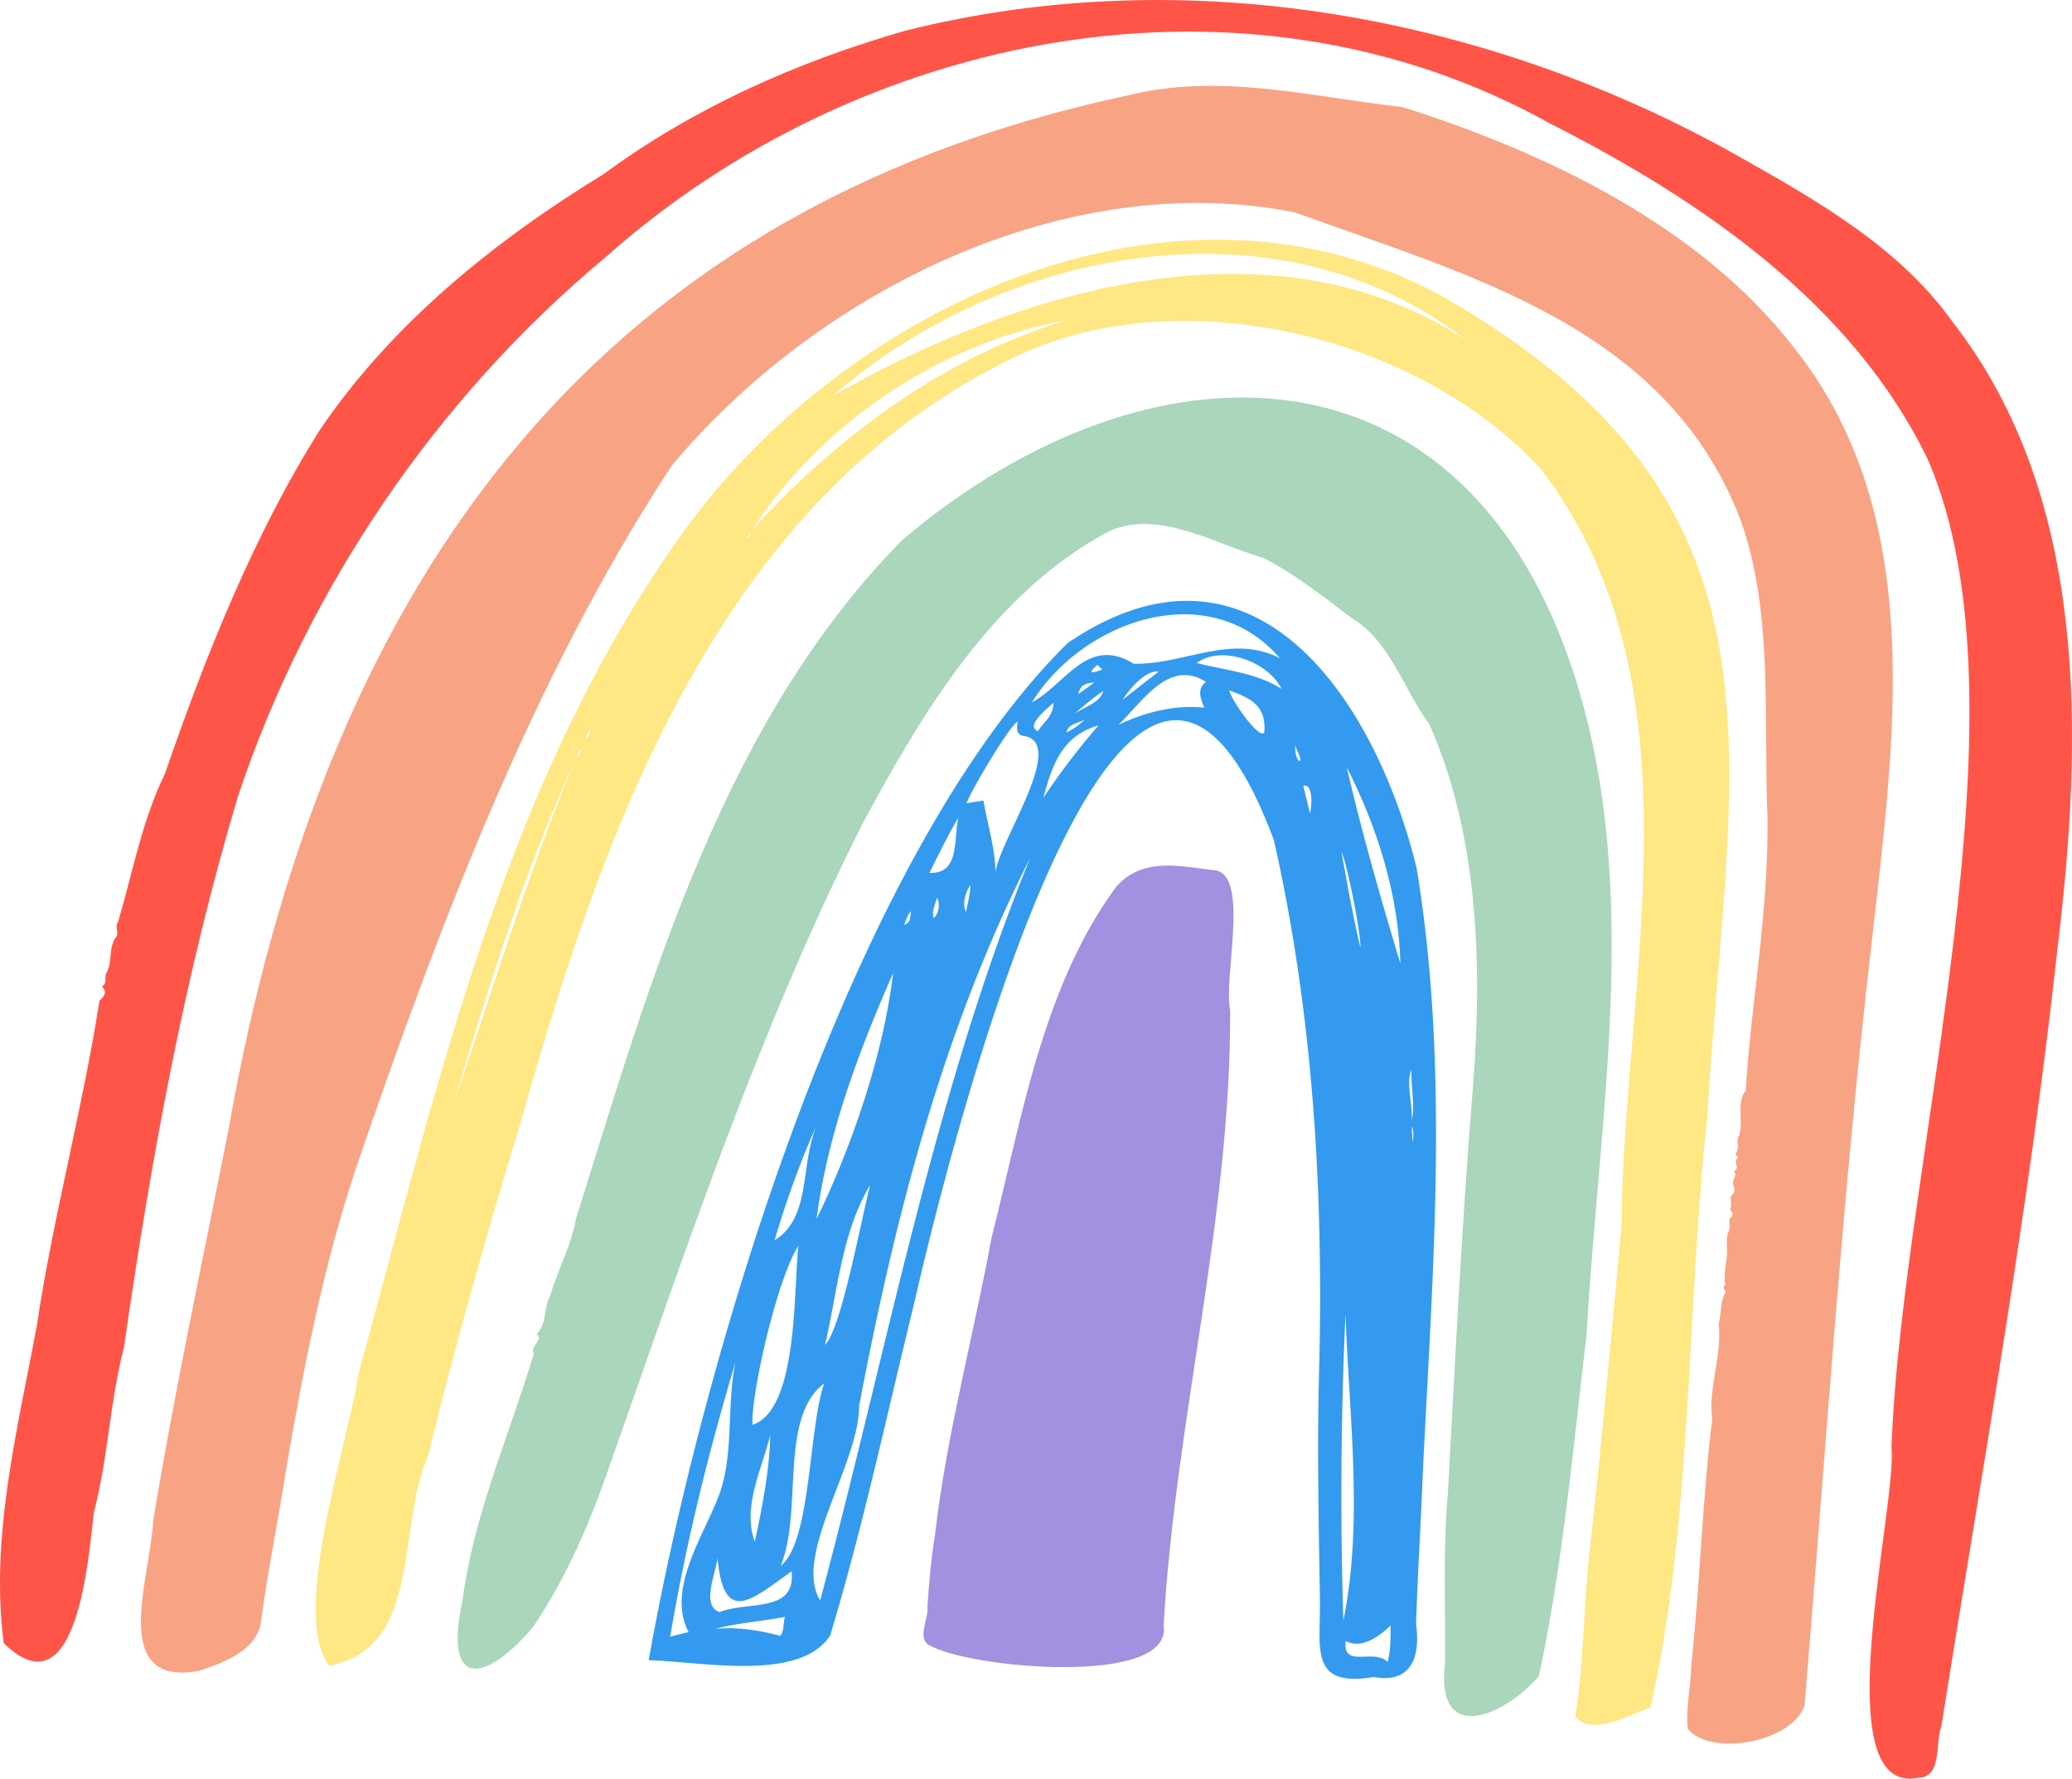 <svg xmlns="http://www.w3.org/2000/svg" width="1080" height="926.9" viewBox="-0.023 0.013 1080.017 926.892" style=""><g><g data-name="Слой 2"><g data-name="Pride35_283544916"><path d="M892.5 739.2c-2.4-14.6 5.3-33.6 3.3-49.3 1.8-6.5.5-11 3.6-16.4-.2-1.3-2.1-2.6-.1-4.1-1.2-5 .5-10.1.8-15.2s-.7-8.8.9-12.4-.9-5.3 1.3-7.6-1-2.9-.3-4.4 0-4 0-6.2c1.7-1.5 2.7-3.1 1.5-5.8s2.4-5.3.3-7.4c3.7-2.1-1.1-4.5 2.1-7.1l-1.4-1.9c2.9-3.5-.1-6.6 2-9.8 2.4-7.6-1.7-16.6 3.4-23.3 3.1-48 11.8-91.6 11.4-141.5-2.2-52.3 3.2-107.2-14-155.7-38.7-101.4-142.7-127.6-232.2-160.4C555.3 86.9 425.7 152.1 350 242.8c-72.7 110.8-121.7 241-164.5 366-17 51.1-27.6 105-36.6 158.3-4 25.5-9.2 51-12.7 76.4-1.1 16.1-19.2 22.9-32.8 27.3-47.3 8.4-24.7-49.8-23.6-78.3 11.3-68.1 25.8-135.6 39.2-203.4 48.6-276.3 182.8-478.4 468.9-539.4 48-11.9 95 .7 143.1 6.1 75.4 23.8 155.9 62.4 204.8 126.3 69.7 88.5 51.1 206.5 39.6 310.7-15.3 131.7-23.8 264.1-34.8 396-6.7 19.2-48.6 26.8-60.9 12.2-1.1-11.4 1.7-22.5 1.9-33.8 4.6-42.9 5.7-86.2 10.9-128z" fill="#f9a385"></path><path d="M745 377.4c-13.2-17.7-20.3-43.6-41-55.7-13.1-9.9-29.3-22.8-45.6-31-25.2-7.2-53.9-25.2-79.9-14.1-60.7 32.1-97.8 94.7-129.2 153.2-53.7 106.6-91.2 219.6-130.8 331.9-10.3 30-22.9 60.1-40.9 86.5-24.9 28.9-46.7 32.6-36.5-14.5 5.7-43.9 24.2-85.4 37.1-128.2-2.2-4.2 5.3-6.8 1.5-10.3 5.5-5.5 3.5-13.5 7.1-20.1 4.2-14.2 10.8-25.5 13.4-39.9 38.9-124.3 76.5-259.1 170.3-354C600 171.7 765.4 173.5 821.7 355.4c34 109.5 11.5 227.3 5.3 339.8-7 59.2-12.5 120.6-24.9 178.3-18.3 21.2-54.2 36.3-48.9-6.9.3-29.7-1.2-59 1.5-88.6 3.8-70.6 7.4-142.6 13.2-213.5 4.7-61.8 2.7-129.4-22.9-187.1z" fill="#aad6bb"></path><path d="M51.8 521.6c3.5-3.6 3.7-4.6 1.4-7.5 2.5-1.7 1.5-4 1.9-6.5 3.6-5.5 1.3-12.5 4.8-18.5 2.9-2.6-.6-6.1 1.7-8.9 7.6-25.7 12.5-52.9 24.4-77.1 20.4-59.4 46.1-124.3 80.8-179.2 37.6-55.4 91-98.4 147.7-133.1 47-34.5 100.1-58.3 157-74.7 147.7-37.2 306.1-7.8 437.1 66.7 39.8 22.5 81.9 46.7 109.1 84.9 71.5 91.8 68 217.3 54.6 327.7-14.8 135.3-39 269.4-60.4 404.1-3.4 9.2.7 26.7-12.3 27-48.9 9.2-10.7-141.2-13.7-172.2 5.5-149.8 74.7-384.8 19.2-514.3-39-81.3-118-135.5-197.1-175.6-159.2-88.7-360.6-47.8-492.7 69.9-87.9 73.3-154.9 172.1-191 279.8-28.2 93.7-45.8 191.2-59.7 288-7.4 28.2-8.3 58.1-15.7 86-2.8 23.7-8.7 105.5-47 68.2-7.1-55.4 7-110.3 17.2-165 8.4-56.6 24.2-114.6 32.7-169.7z" fill="#ff5548"></path><path d="M845.2 638.7c.9-128 44.2-281.6-42-394.2-64.2-70.3-191.1-100.9-277.8-56.7-151.1 74.6-211.1 244.7-253.9 396.6-17.6 57.7-34.1 115.8-48.4 174.4-16.4 35.7-2.7 100.1-51.4 109.2-20.9-26.4 10-116.4 15.2-152.3 41-149.3 75.6-306.1 166.4-434.4 84.6-120.7 256.1-201.8 395.5-128.5C942.1 261.3 901.1 392.5 889.9 582c-11 101.4-7.7 210.4-29.6 307.7-10.2 3.8-31.9 15.6-39.2 4.6 4.7-29.2 4.2-58.7 7.7-88 6.1-55.4 11.3-112.1 16.4-167.6zM390.8 277.4c44.7-49.2 100.3-90.9 165-110.5-67.6 12.3-130.6 55.5-166.7 113.7 1.9-1.1 1.9-1.1 1.7-3.2zm373.8-99.8c-97.3-76.4-241.9-48.9-330.4 28.6 97.4-55.4 229.5-95.3 330.4-28.6zM236.3 575.3c20.3-58.4 39.3-121.9 63.8-179.7-26.9 57.8-45.5 118.8-63.8 179.7zm68.9-190.9c1 1.5 3-3.7 1.8-3.8l-1.8 3.8zm-2.3 7l-.7-.4c-.2 1.2-1.7 1.8-1.1 4a29.9 29.9 0 0 1 1.8-3.6z" fill="#ffe783"></path><path d="M338.1 865.2c27.8-156.3 105.1-418.3 218.4-530.1 97.4-66.2 160.6 30.1 181.9 117.4 17.2 104.1 8.3 210.4 3.2 315.2-1 26.2-2.7 52.4-3.5 78.7 2.3 16.4-2.1 31.2-22 27.5-33.5 5.7-27.9-14.4-28.1-39.7-.7-41.8-1.6-83.6-.3-125.3 2-90.9-3.6-182.1-23.7-271-78.5-210.6-171.8 172.4-187.4 240.8-14.2 57.9-26.7 116.6-43.9 173.6-15.9 24.6-68.2 13.4-94.6 12.9zm89.4-31.2c34.6-129 59.2-263.8 109.4-386.8-45.4 89.6-70.3 186.5-89.1 285.4 0 30.5-34.7 78-20.3 101.4zm110.3-467.9c17.9-9.8 29.2-35 53.1-20.2 26 .6 50.9-15.9 76.2-2.9-36.9-42.9-102.7-19.8-129.3 23.1zm-25.2 51.1c2.2 13 6 24.4 6.3 37.3 2.3-16.8 35.7-64.8 16.3-70.7-5.4-.4-5.4-3-4.8-7.8-4.5 2.5-24.9 37.1-26.6 42.6l8.8-1.4zm-96.5 232.1c-11 17-24.7 76.8-23.9 93.2 23.7-7.7 21.4-69.4 23.9-93.2zm9.5-14c18.1-37.2 34.9-85.6 39.9-128.2-17.9 40.7-34.2 84-39.9 128.2zm-66.7 215.2c-11.6-22.1 7.6-49.7 15.7-70.9s4-46.8 8.7-69.6c-14.1 47-25.8 94.4-34 142.9l9.6-2.4zm341.3-5.9c10.5-51.5 2.9-107.3 1.1-159.9-2.4 53.4-2.8 106.5-1.1 159.9zM406.9 816c15.9-12.2 14.5-72 22.7-95.1-23.8 18-10.9 66.4-22.7 95.1zM583 377.7c13.1-6.2 28.9-10.6 44.7-8.9-1.9-4.9-4-9.4.8-13.5-19.2-12.1-32.9 10.2-45.5 22.4zm119 22.2c7.5 32.8 17.8 68.8 27.9 102.2-.9-35.6-11.8-70.5-27.9-102.2zM453.5 617.6c-14.9 24.9-16.9 55.3-23.5 83.3 8.3-8.4 17.7-59.7 23.5-83.3zm-40.9 201.3c-19.8 13.7-35.3 29.5-38.6-6.9-1 7.9-8.7 25.1 1.1 28.1 14.9-5.9 39.8.7 37.5-21.2zm211.1-473.4c15.2 3.9 30.9 5 44.3 13.5-7.2-14.4-31.3-23-44.3-13.5zM425.5 586.9c-8 17.2-16.4 41-21.8 59.5 19.3-12.1 13.2-38.7 21.8-59.5zm275.9 268.3c-1.6 14.6 14.5 3.6 21.9 10.9 1.6-6.5 1.5-12.3 1.5-19-6.2 6-15.3 12.4-23.4 8.1zM543.8 415.8a376.8 376.8 0 0 1 28.8-37.8c-18.9 5.5-24 20-28.8 37.8zM393.4 803.4c3.6-16 8-39.4 8-55.3-4.4 17.7-14.6 37.4-8 55.3zm247.3-443.6c1.3 5.4 15.7 25.9 18.3 21.9 1-13.5-6.2-17.6-18.3-21.9zm-234 492.7c2.1-2.7 1.4-6.2 2.4-9.9-12.3 2.4-24.6 3.1-36.5 6.3 11.6-1.2 22.9.6 34.1 3.6zm92.8-426.4c-5.5 9.3-10.2 19-15.1 28.8 16 .6 12.5-17.1 15.1-28.8zm209.6 67.8c.3-7.5-7.1-44.5-9.9-49.9 3.1 16.9 5.9 33.1 9.9 49.9zm-160-127.7c-3.4 3.2-14.9 12.2-8.1 14.8 3.3-5.2 7.9-7.5 8.1-14.8zm54.9-16.3c-7.2-.6-15.2 9.1-18.8 14.7l18.8-14.7zm131.8 233.7c2-6.3-.6-18.1-.1-26.2-3 7 .7 17.9.1 26.2zm-53-159.7c.8-2.6 2-15.8-3.5-14.4 1.2 5 2.4 9.7 3.5 14.4zM575 360.1a146.8 146.8 0 0 0-15.3 12.3c4.8-4 13.7-5.8 15.3-12.3zm-86.5 107.7c-2.3 6.3-2.7 8.8-1.7 10.7a10.1 10.1 0 0 0 1.7-10.7zm77-93c-3.2 2.3-8.4 1.9-9.7 6.9a31.8 31.8 0 0 0 9.7-6.9zm-59.7 86.5c-2.3 3-4.5 9.4-2.3 13.9 1-5.1 2.2-9.4 2.3-13.9zm64.6-105.6c-5.5.4-7.3 1.7-8.4 6l8.4-6zM475 474.8c-2.1 1.8-2.6 4.5-3.8 7.2 4.2-1.3 2.8-4.9 3.8-7.2zm97-128.3c-5.5 4.7-2.9 4.5 2.5 2.4l-2.5-2.4zm105.3 50.2c1.5-1.5-1.7-5.5-2.2-8.5-.1 4.5.5 6.8 2.2 8.5zM736.2 595c.6-1.3.7-6.8-.3-7.9l.3 7.9z" fill="#339aef"></path><path d="M606.5 847.2c4.8 31.9-101.7 22.3-122.2 10.1-6.4-3.4-.3-13.6-.9-19.7.8-13.2 2-25.7 4-38.2 5.9-51.4 20.1-103.6 29.5-154.8 15.5-60.3 26.2-130.1 65-182.6 13.9-15.8 34.3-10.4 52.5-8.3 16.6 4.8 3.2 56.5 6.8 72.7.4 108.2-28.6 213.5-34.7 320.8z" fill="#a290e0"></path></g></g></g></svg>